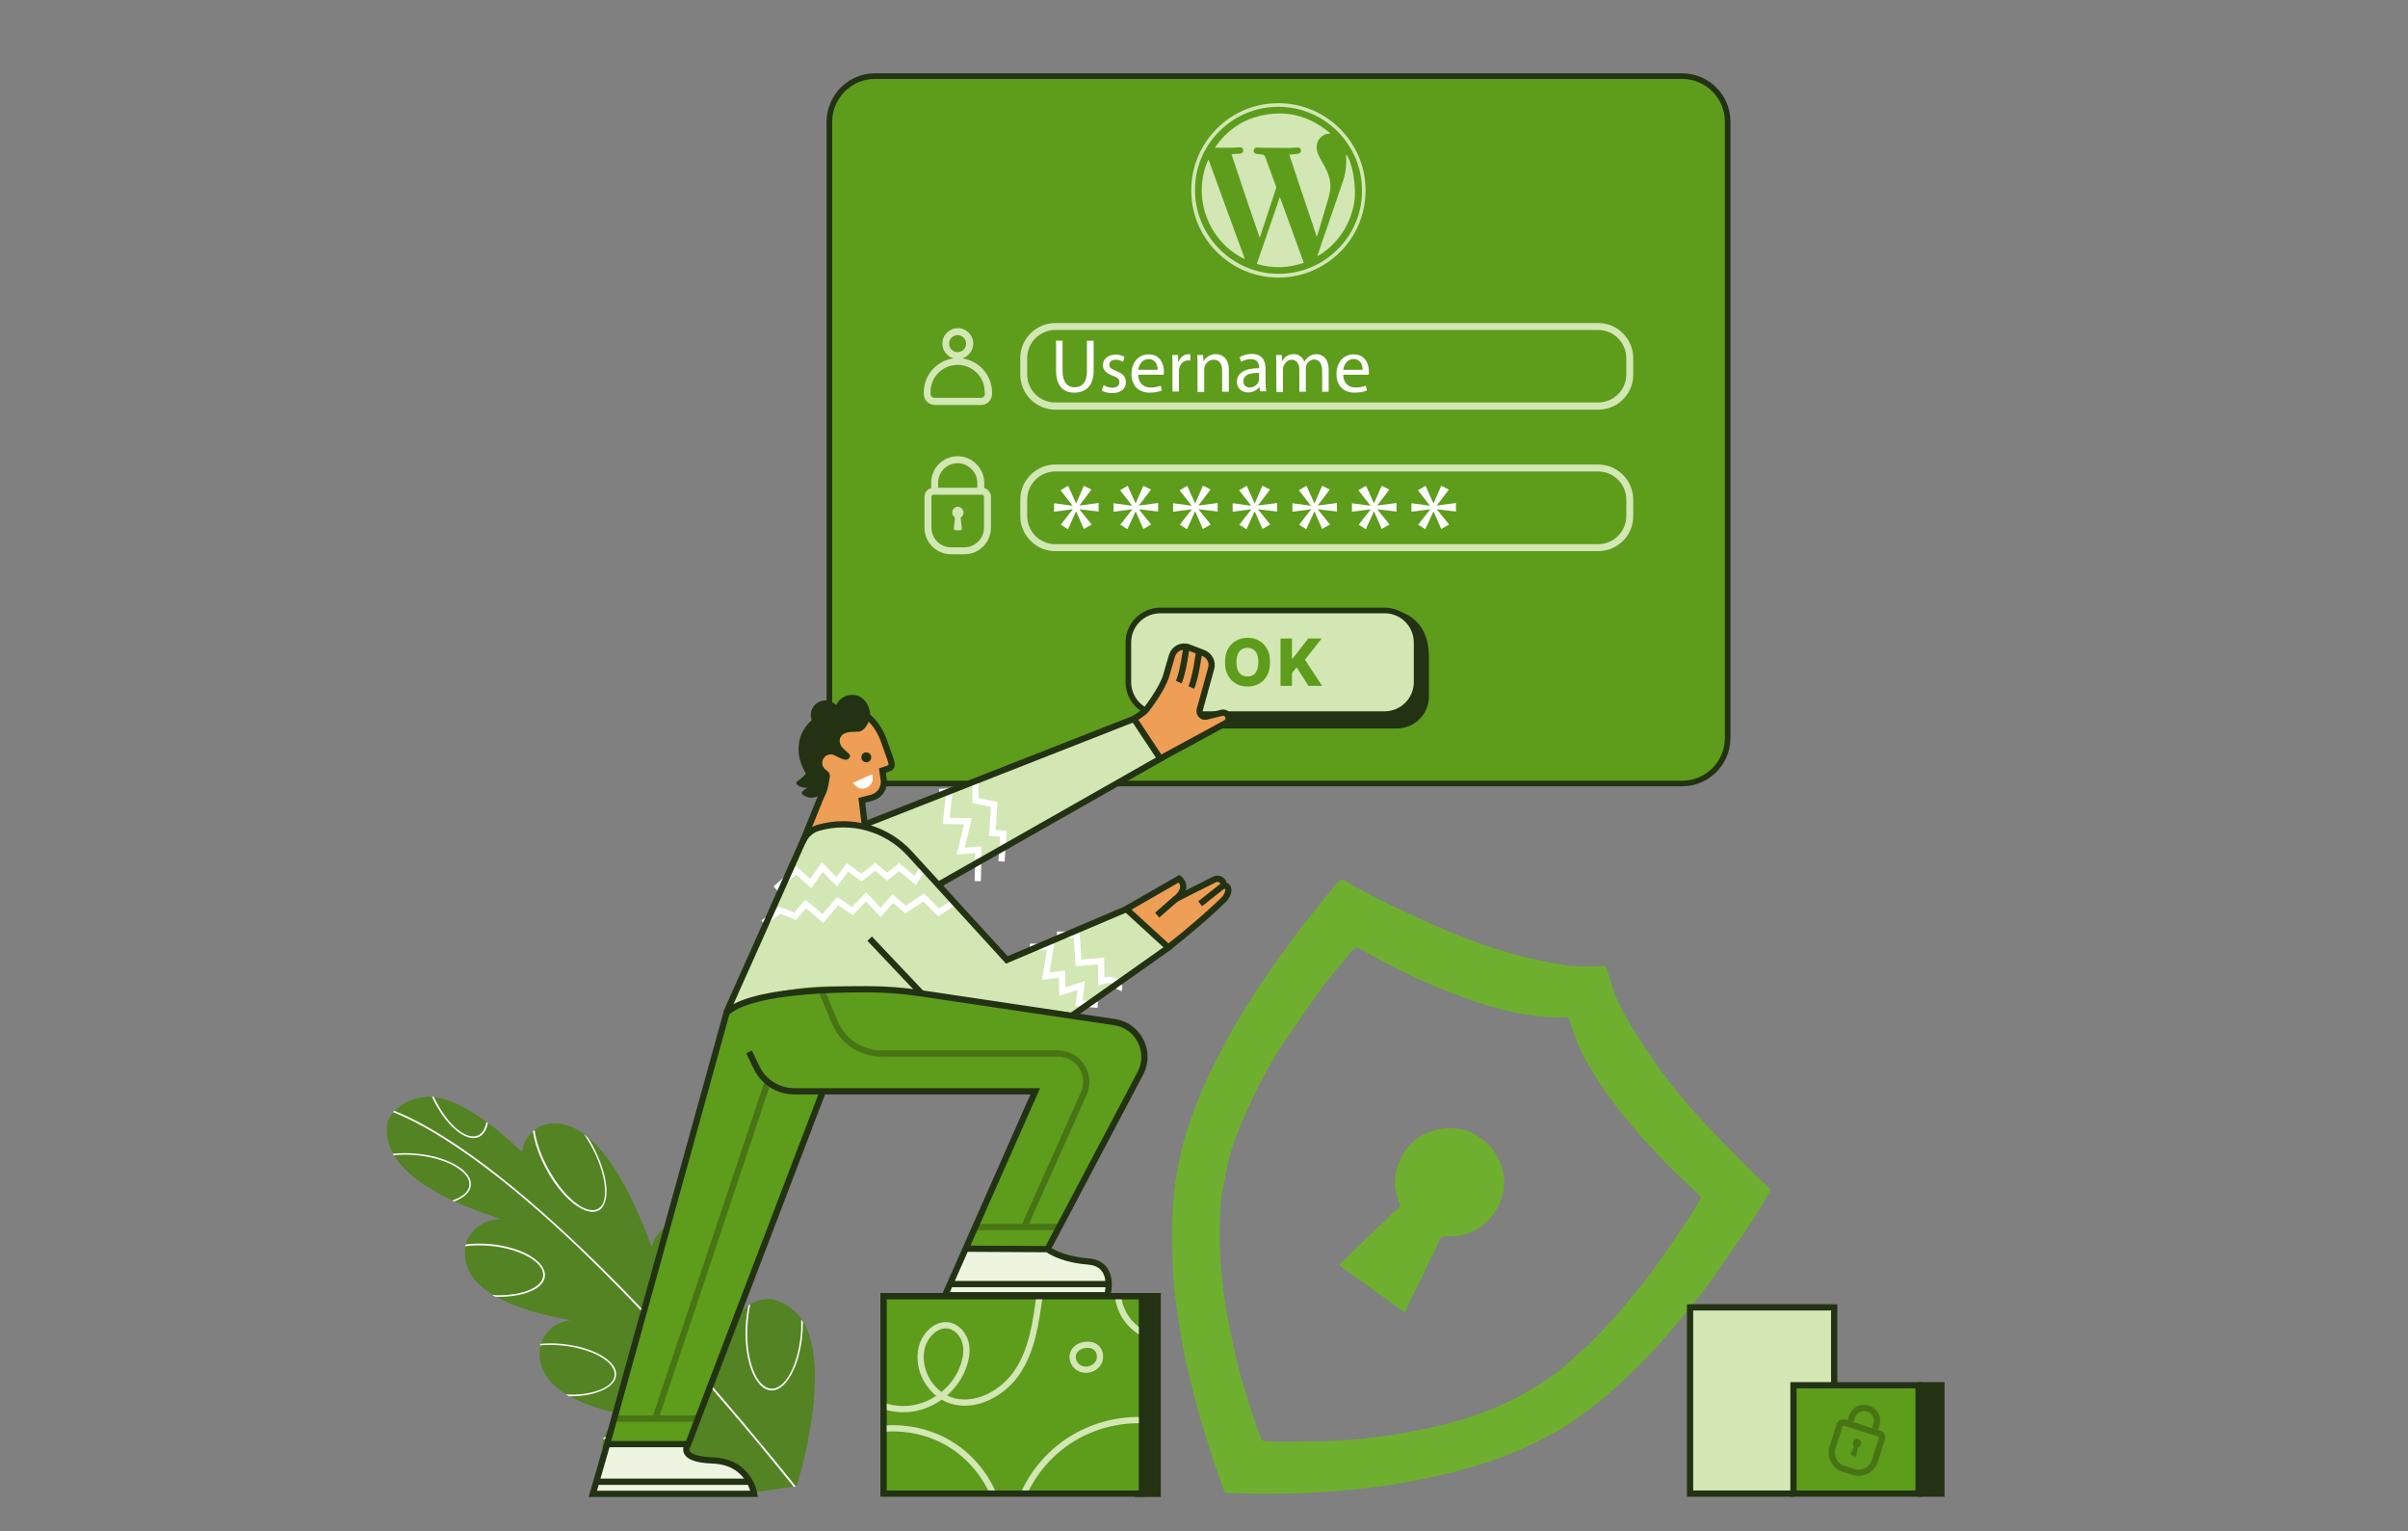 <?xml version="1.0" encoding="UTF-8"?>
<!-- Generator: Adobe Illustrator 27.7.0, SVG Export Plug-In . SVG Version: 6.00 Build 0)  -->
<svg xmlns="http://www.w3.org/2000/svg" xmlns:xlink="http://www.w3.org/1999/xlink" version="1.1" id="Layer_1" x="0px" y="0px" viewBox="0 0 1076 684" style="enable-background:new 0 0 1076 684;" xml:space="preserve">
<rect x="0" y="0" width="1076" height="684" fill="#808080" stroke="none"/>
<style type="text/css">
	.st0{fill:#5E9C1C;stroke:#233212;stroke-width:2.504;stroke-miterlimit:10;}
	.st1{fill:#D2E7B4;}
	.st2{fill:#FFFFFF;}
	.st3{fill:#6FAF2F;}
	.st4{fill:#538323;}
	.st5{fill:#FAFAFA;}
	.st6{fill:#233212;}
	.st7{fill:#5E9C1C;}
	.st8{fill:none;stroke:#233212;stroke-width:2.504;stroke-miterlimit:10;}
	.st9{fill:#EE9E55;}
	.st10{fill:none;stroke:#FFFFFF;stroke-width:2.788;stroke-miterlimit:10;}
	.st11{clip-path:url(#SVGID_00000129208067288797736430000004897657045113658242_);}
	.st12{fill:none;stroke:#D2E7B4;stroke-width:2.788;stroke-miterlimit:10;}
	.st13{fill:#EDF5E1;}
	.st14{fill:none;stroke:#477515;stroke-width:2.788;stroke-miterlimit:10;}
	.st15{fill:none;stroke:#233212;stroke-width:2.788;stroke-miterlimit:10;}
	.st16{fill:#477515;}
</style>
<g id="Layer_4">
	<path class="st0" d="M391,34h360.6c11.3,0,20.4,9.1,20.4,20.4v275.2c0,11.3-9.1,20.4-20.4,20.4H391c-11.3,0-20.4-9.1-20.4-20.4   V54.5C370.6,43.2,379.7,34,391,34z"></path>
	<path class="st1" d="M714.1,246.2H471.6c-8.7,0-15.7-7.1-15.7-15.7v-7.3c0-8.7,7.1-15.7,15.7-15.7h242.5c8.7,0,15.7,7.1,15.7,15.7   v7.3C729.9,239.1,722.8,246.2,714.1,246.2z M471.6,210.6c-6.9,0-12.6,5.6-12.6,12.6v7.3c0,6.9,5.6,12.6,12.6,12.6h242.5   c6.9,0,12.6-5.6,12.6-12.6v-7.3c0-6.9-5.6-12.6-12.6-12.6C714.1,210.6,471.6,210.6,471.6,210.6z"></path>
	<path class="st1" d="M714.1,183H471.6c-8.7,0-15.7-7.1-15.7-15.7V160c0-8.7,7.1-15.7,15.7-15.7h242.5c8.7,0,15.7,7.1,15.7,15.7v7.3   C729.9,176,722.8,183,714.1,183z M471.6,147.4c-6.9,0-12.6,5.6-12.6,12.6v7.3c0,6.9,5.6,12.5,12.6,12.5h242.5   c6.9,0,12.6-5.6,12.6-12.5V160c0-6.9-5.6-12.6-12.6-12.6H471.6z"></path>
	<g>
		<path class="st2" d="M487.7,218.7l-5.3,7v0.1l8.5-1.1v3.8l-8.5-1v0.1l5.4,6.7l-3.5,2l-3.4-7.8h-0.1l-3.6,7.9l-3.2-2l5.3-6.8v-0.1    l-8.3,1.1v-3.8l8.2,1.1v-0.1l-5.3-6.8l3.4-2l3.5,7.8h0.1l3.4-7.8L487.7,218.7L487.7,218.7z"></path>
		<path class="st2" d="M514.3,218.7l-5.3,7v0.1l8.5-1.1v3.8l-8.5-1v0.1l5.4,6.7l-3.5,2l-3.4-7.8h-0.1l-3.6,7.9l-3.2-2l5.3-6.8v-0.1    l-8.3,1.1v-3.8l8.2,1.1v-0.1l-5.3-6.8l3.4-2l3.5,7.8h0.1l3.4-7.8L514.3,218.7L514.3,218.7z"></path>
		<path class="st2" d="M540.9,218.7l-5.3,7v0.1l8.5-1.1v3.8l-8.5-1v0.1l5.4,6.7l-3.5,2l-3.4-7.8H534l-3.6,7.9l-3.2-2l5.3-6.8v-0.1    l-8.3,1.1v-3.8l8.2,1.1v-0.1l-5.3-6.8l3.4-2l3.5,7.8h0.1l3.4-7.8C537.6,216.8,540.9,218.7,540.9,218.7z"></path>
		<path class="st2" d="M567.5,218.7l-5.3,7v0.1l8.5-1.1v3.8l-8.5-1v0.1l5.4,6.7l-3.5,2l-3.4-7.8h-0.1l-3.6,7.9l-3.2-2l5.3-6.8v-0.1    l-8.3,1.1v-3.8l8.2,1.1v-0.1l-5.3-6.8l3.4-2l3.5,7.8h0.1l3.4-7.8L567.5,218.7L567.5,218.7z"></path>
		<path class="st2" d="M594.2,218.7l-5.3,7v0.1l8.5-1.1v3.8l-8.5-1v0.1l5.4,6.7l-3.5,2l-3.4-7.8h-0.1l-3.6,7.9l-3.2-2l5.3-6.8v-0.1    l-8.3,1.1v-3.8l8.2,1.1v-0.1l-5.3-6.8l3.4-2l3.5,7.8h0.1l3.4-7.8L594.2,218.7L594.2,218.7z"></path>
		<path class="st2" d="M620.8,218.7l-5.3,7v0.1l8.5-1.1v3.8l-8.5-1v0.1l5.4,6.7l-3.5,2l-3.4-7.8h-0.1l-3.6,7.9l-3.2-2l5.3-6.8v-0.1    l-8.3,1.1v-3.8l8.2,1.1v-0.1l-5.3-6.8l3.4-2l3.5,7.8h0.1l3.4-7.8L620.8,218.7L620.8,218.7z"></path>
		<path class="st2" d="M647.4,218.7l-5.3,7v0.1l8.5-1.1v3.8l-8.5-1v0.1l5.4,6.7l-3.5,2l-3.4-7.8h-0.1l-3.6,7.9l-3.2-2l5.3-6.8v-0.1    l-8.3,1.1v-3.8l8.2,1.1v-0.1l-5.3-6.8l3.4-2l3.5,7.8h0.1l3.4-7.8L647.4,218.7L647.4,218.7z"></path>
	</g>
	<g>
		<path class="st2" d="M474.8,152.2v13.5c0,5.1,2.3,7.3,5.3,7.3c3.4,0,5.6-2.2,5.6-7.3v-13.5h3v13.3c0,7-3.7,9.9-8.6,9.9    c-4.7,0-8.2-2.7-8.2-9.8v-13.5C471.8,152.2,474.8,152.2,474.8,152.2z"></path>
		<path class="st2" d="M493.1,172c0.9,0.6,2.4,1.2,3.9,1.2c2.2,0,3.2-1.1,3.2-2.4c0-1.4-0.8-2.2-3.1-3c-2.9-1.1-4.3-2.7-4.3-4.6    c0-2.6,2.1-4.8,5.7-4.8c1.7,0,3.1,0.5,4,1l-0.7,2.2c-0.6-0.4-1.8-0.9-3.4-0.9c-1.8,0-2.7,1-2.7,2.2c0,1.4,1,2,3.1,2.8    c2.8,1.1,4.3,2.5,4.3,5c0,2.9-2.2,4.9-6.1,4.9c-1.8,0-3.5-0.4-4.6-1.1C492.4,174.2,493.1,172,493.1,172z"></path>
		<path class="st2" d="M508.6,167.4c0.1,4,2.6,5.7,5.6,5.7c2.1,0,3.4-0.4,4.5-0.8l0.5,2.1c-1.1,0.5-2.8,1-5.5,1    c-5.1,0-8.1-3.3-8.1-8.3s2.9-8.8,7.7-8.8c5.4,0,6.8,4.7,6.8,7.7c0,0.6-0.1,1.1-0.1,1.4C520.1,167.4,508.6,167.4,508.6,167.4z     M517.3,165.2c0-1.9-0.8-4.8-4.1-4.8c-3,0-4.3,2.8-4.6,4.8C508.6,165.2,517.3,165.2,517.3,165.2z"></path>
		<path class="st2" d="M523.9,163.7c0-1.9,0-3.6-0.1-5.1h2.6l0.1,3.2h0.1c0.7-2.2,2.5-3.6,4.5-3.6c0.3,0,0.6,0,0.8,0.1v2.8    c-0.3-0.1-0.6-0.1-1-0.1c-2.1,0-3.6,1.6-4,3.8c-0.1,0.4-0.1,0.9-0.1,1.4v8.7h-2.9C523.9,175,523.9,163.7,523.9,163.7z"></path>
		<path class="st2" d="M535.1,163c0-1.7,0-3.1-0.1-4.4h2.6l0.2,2.7h0.1c0.8-1.6,2.7-3.1,5.4-3.1c2.3,0,5.8,1.4,5.8,7v9.8h-3v-9.5    c0-2.6-1-4.8-3.8-4.8c-2,0-3.5,1.4-4,3.1c-0.1,0.4-0.2,0.9-0.2,1.4v9.9h-3L535.1,163L535.1,163z"></path>
		<path class="st2" d="M563,175l-0.2-2.1h-0.1c-0.9,1.3-2.7,2.4-5,2.4c-3.3,0-5-2.3-5-4.7c0-4,3.5-6.1,9.9-6.1v-0.3    c0-1.4-0.4-3.8-3.7-3.8c-1.5,0-3.1,0.5-4.3,1.2l-0.7-2c1.4-0.9,3.3-1.5,5.4-1.5c5,0,6.2,3.4,6.2,6.7v6.1c0,1.4,0.1,2.8,0.3,3.9    H563L563,175z M562.6,166.6c-3.3-0.1-7,0.5-7,3.7c0,1.9,1.3,2.8,2.8,2.8c2.1,0,3.5-1.4,4-2.7c0.1-0.3,0.2-0.6,0.2-0.9V166.6z"></path>
		<path class="st2" d="M570.3,163c0-1.7,0-3.1-0.1-4.4h2.6l0.1,2.6h0.1c0.9-1.6,2.4-3,5.2-3c2.2,0,3.9,1.4,4.6,3.3h0.1    c0.5-0.9,1.2-1.6,1.8-2.1c1-0.7,2.1-1.2,3.6-1.2c2.2,0,5.4,1.4,5.4,7.1v9.7h-2.9v-9.3c0-3.2-1.2-5.1-3.6-5.1c-1.7,0-3,1.3-3.5,2.7    c-0.1,0.4-0.2,0.9-0.2,1.5V175h-2.9v-9.8c0-2.6-1.2-4.5-3.4-4.5c-1.9,0-3.2,1.5-3.7,3c-0.2,0.4-0.2,0.9-0.2,1.5v9.9h-2.9    C570.3,175,570.3,163,570.3,163z"></path>
		<path class="st2" d="M600.2,167.4c0.1,4,2.6,5.7,5.6,5.7c2.1,0,3.4-0.4,4.5-0.8l0.5,2.1c-1.1,0.5-2.8,1-5.5,1    c-5.1,0-8.1-3.3-8.1-8.3s2.9-8.8,7.7-8.8c5.4,0,6.8,4.7,6.8,7.7c0,0.6-0.1,1.1-0.1,1.4L600.2,167.4L600.2,167.4z M608.9,165.2    c0-1.9-0.8-4.8-4.1-4.8c-3,0-4.3,2.8-4.6,4.8H608.9z"></path>
	</g>
	<g id="_29NnQ7.tif">
		<g>
			<path class="st3" d="M734.8,467.6c1.8,2.7,3.6,5.4,5.5,8.1c7.2,10.1,15.2,19.6,23.8,28.6c6,6.3,12.2,12.4,18.3,18.6     c2.7,2.7,5.5,5.3,8.3,7.9c0.6,0.6,0.5,0.9,0.1,1.6c-1.8,2.9-3.5,5.9-5.3,8.9c-0.7,1.2-1.5,2.4-2.2,3.5c-1.5,2.2-2.9,4.4-4.4,6.6     c-5,7.2-10,14.5-15.1,21.7c-2.7,3.8-5.6,7.4-8.6,11c-2.7,3.4-5.6,6.8-8.4,10.1c-2.1,2.5-4.3,5-6.5,7.4c-1.6,1.8-3.2,3.5-4.8,5.2     c-3.9,3.8-7.8,7.7-11.8,11.4c-9.2,8.5-19,16.1-29.9,22.2c-9.3,5.2-19.1,9.4-29.3,12.8c-14.4,4.7-29,7.9-43.9,10.2     c-8,1.2-16,2-24.1,2.7c-9.2,0.8-18.4,1.1-27.6,1.2c-6.9,0.1-13.8-0.2-20.7-0.4c-0.8,0-1-0.5-1.2-1c-1.5-4.2-3.1-8.4-4.5-12.6     c-2.3-7.1-4.6-14.3-6.7-21.5c-1.5-5.2-2.6-10.4-4-15.6c-3.3-12.7-5.2-25.7-6.9-38.7c-0.7-5.2-0.8-10.6-1-15.8     c-0.2-5.3-0.2-10.7-0.2-16c0.3-4.2,0.5-8.5,0.9-12.7c0.7-6.9,2-13.6,3.6-20.3c1.8-7.4,4.4-14.5,7.2-21.5c0.2-0.5,0.4-1,0.6-1.5     c3.6-9,8.2-17.5,12.7-26.1c1.9-3.6,4-7.1,6.1-10.6c1.5-2.6,3.3-5,4.8-7.5c6.2-10.1,13.3-19.6,20.3-29.2c2.6-3.5,5.5-6.9,8.2-10.3     c2-2.5,3.9-4.9,5.9-7.3c1.5-1.9,3.1-3.8,4.7-5.6c0.2-0.2,1-0.3,1.4-0.1c9.4,5.4,19.1,10.4,28.9,14.9c7.8,3.6,15.7,7.2,23.7,10.4     c11.1,4.3,22.5,8,34.2,10.5c4.9,1,9.8,2.1,14.7,2.6c4.9,0.5,9.8,0.2,14.7,0.2c1.1,0,1.5,0.3,1.8,1.3c1,3.4,2,6.7,3.1,10     c1.9,5.6,5,10.7,7.9,15.8C730.9,461.6,732.9,464.6,734.8,467.6L734.8,467.6z M560.3,489.3c-0.9,1.9-1.8,3.9-2.7,5.8     c-3.5,7.7-6.7,15.5-8.7,23.7c-1.1,4.7-1.9,9.4-2.9,14.1c-0.1,0.4-0.2,0.8-0.2,1.3c-1.2,12.5-1,24.9,0.3,37.4     c1,10.2,2.9,20.3,5.2,30.2c1,4.3,1.9,8.7,3.1,12.9c2,6.9,4.2,13.7,6.4,20.5c0.8,2.6,1.8,5.1,2.8,7.5c0.2,0.4,0.7,1,1.2,1     c1.9,0.2,3.9,0.3,5.8,0.3c5.9,0,11.8,0,17.7-0.1c8.5-0.1,16.9-0.7,25.4-1.8c15-1.9,29.7-4.6,44.1-9.4c8.3-2.8,16.2-6.1,23.8-10.5     c7-4,13.7-8.4,19.7-13.9c3-2.8,6.1-5.5,9.2-8.2c1.4-1.4,2.8-2.8,4.1-4.3c2.1-2.2,4.2-4.4,6.3-6.7c2.1-2.3,4.1-4.8,6.1-7.2     c3.2-3.9,6.5-7.7,9.5-11.7c4.4-5.9,8.6-11.9,12.7-18c2.9-4.1,5.5-8.4,8.3-12.6c0.9-1.4,1.7-2.8,2.5-4.3c0.1-0.2,0-0.8-0.2-1     c-0.9-0.9-1.9-1.8-2.8-2.6c-4-3.9-8.2-7.6-12.1-11.6c-4.1-4.2-8-8.5-11.9-12.8c-6.7-7.7-13.1-15.6-18.6-24.2     c-1.5-2.4-3.1-4.9-4.6-7.3c-1.5-3-3.2-5.9-4.5-9c-1.5-3.6-2.8-7.2-3.9-11c-0.4-1.2-0.7-1.5-1.9-1.4c-1.7,0.2-3.4,0.2-5.1,0.1     c-10.6-0.4-20.8-2.7-30.9-5.7c-6.2-1.9-12.2-4.2-18.2-6.6c-6-2.4-11.9-4.9-17.6-7.7c-7-3.5-13.9-7.3-20.8-11     c-0.8-0.4-1.3-0.5-2,0.3c-3.1,3.8-6.3,7.5-9.4,11.2c-2.2,2.7-4.3,5.5-6.3,8.3c-5.4,7.7-10.8,15.3-16,23.1c-2.7,4-5,8.1-7.4,12.3     C563.8,482.2,562.1,485.8,560.3,489.3L560.3,489.3z"></path>
			<path class="st3" d="M637.9,565c-1.1,2.3-2.2,4.7-3.3,7c-1.4,2.9-2.8,5.7-4.2,8.6c-0.9,1.8-1.7,3.7-2.5,5.6     c-0.1,0-0.1,0.1-0.2,0.1c-5.4-3.9-10.7-7.7-16.1-11.6c-4-2.9-8.1-5.8-12.1-8.7c-1.2-0.8-1.2-1-0.1-2c4.5-4.3,9-8.7,13.6-13.1     c2.1-2,4.3-4.1,6.4-6.1c1.8-1.7,3.6-3.5,5.5-5.1c0.7-0.6,0.9-1.1,0.5-2c-1.2-3.3-2.3-6.7-2.1-10.3c0.2-4,1.4-7.6,3.2-11.1     c5.8-10.9,19.1-14.7,29.8-10.9c2.4,0.9,4.5,2.4,6.5,3.9c2.4,1.8,4.2,3.9,5.7,6.4c4.2,7.1,4.9,14.5,1.5,22     c-3.2,7.1-8.6,12-16.3,13.9c-2.5,0.6-4.9,0.8-7.4,0.6c-1.6-0.1-2.5,0.3-3.2,2c-1.4,3.5-3.3,6.9-4.9,10.3     C637.9,564.7,637.9,564.8,637.9,565L637.9,565z"></path>
			<path class="st3" d="M627.6,586.3c0.1,0,0.1-0.1,0.2-0.1C627.8,586.2,627.7,586.2,627.6,586.3z"></path>
		</g>
	</g>
	<path class="st1" d="M430,160.1c2.8-0.9,4.9-3.5,4.9-6.6c0-3.8-3.1-6.9-6.9-6.9s-6.9,3.1-6.9,6.9c0,3.1,2.1,5.7,4.9,6.6   c-7.4,1-13.2,7.4-13.2,15.1v0.8c0,2.7,2.2,4.9,4.9,4.9h20.7c2.7,0,4.9-2.2,4.9-4.9v-0.8C443.2,167.5,437.4,161.1,430,160.1z    M424.1,153.5c0-2.1,1.7-3.8,3.8-3.8s3.8,1.7,3.8,3.8s-1.7,3.8-3.8,3.8S424.1,155.6,424.1,153.5z M440.1,175.9c0,1-0.8,1.8-1.8,1.8   h-20.7c-1,0-1.8-0.8-1.8-1.8v-0.8c0-6.7,5.4-12.1,12.1-12.1c6.7,0,12.1,5.4,12.1,12.1C440.1,175.2,440.1,175.9,440.1,175.9z"></path>
	<g>
		<path class="st1" d="M430.9,247.6H425c-6.6,0-11.9-5.3-11.9-11.9v-13.8c0-2.2,1.8-4,4-4h21.7c2.2,0,4,1.8,4,4v13.8    C442.8,242.3,437.5,247.6,430.9,247.6z M417.1,221c-0.5,0-0.9,0.4-0.9,0.9v13.8c0,4.8,3.9,8.8,8.8,8.8h5.9c4.8,0,8.8-3.9,8.8-8.8    v-13.8c0-0.5-0.4-0.9-0.9-0.9H417.1z"></path>
		<path class="st1" d="M439.8,219.5h-3.1v-3.8c0-2.3-0.9-4.5-2.6-6.2c-1.6-1.6-3.8-2.6-6.2-2.6c-4.8,0-8.7,3.9-8.7,8.7v3.8h-3.1    v-3.8c0-6.5,5.3-11.8,11.8-11.8c3.2,0,6.1,1.2,8.4,3.5c2.2,2.2,3.5,5.2,3.5,8.4V219.5z"></path>
		<path class="st1" d="M430.5,228.5c0.2,0.9-0.2,1.8-0.8,2.3c-0.3,0.3-0.5,0.6-0.4,1l0.5,4.3c0,0.4-0.3,0.8-0.7,0.8h-2.2    c-0.4,0-0.7-0.4-0.7-0.8l0.5-4.3c0-0.4-0.1-0.8-0.4-1c-0.5-0.5-0.8-1.1-0.8-1.9c0-1.5,1.4-2.8,3-2.5    C429.4,226.6,430.3,227.5,430.5,228.5z"></path>
	</g>
	<g>
		<path class="st4" d="M345.1,580.4c0,0-5-0.8-9.8,2.2c-0.3,0.2-0.6,0.4-0.9,0.6c-2.3,1.6-4.5,4.1-6,7.9c-0.4,0.9-0.6,2-0.8,3.3    c0.6-11.7,0-24.7-3.7-34.4c-0.3-0.7-0.6-1.4-0.9-2c-3.4-7.6-9.1-12.7-18.2-12.8c0,0-1.2,0.1-2.9,0.6c-0.2,0.1-0.5,0.2-0.8,0.3    c-3.3,1.2-8,4.1-9.9,10.9c-6-16.3-15.7-38.2-28.1-48.8c-0.7-0.6-1.3-1.1-2-1.5c-6-4.5-12.7-6.3-19.7-3.6c0,0-1.1,0.5-2.4,1.6    c-0.3,0.2-0.5,0.4-0.8,0.6c-2,1.8-4.3,4.8-5,9.2c-4.5-4.2-9.6-8.8-15-12.8c-0.3-0.2-0.5-0.3-0.7-0.5c-7.8-5.7-16-10.3-23.4-11.1    c-0.3-0.1-0.6-0.1-0.9-0.1c-1.1-0.1-2.2-0.1-3.2,0c-6.9,0.7-11.2,3.6-13.6,6.2c-0.2,0.2-0.4,0.4-0.6,0.6c-1.8,2.2-2.5,4-2.5,4    c-1.1,5.3-0.1,10.2,2.4,14.6c0.1,0.3,0.3,0.5,0.4,0.7c4.9,8.2,15,14.9,26.2,20.2c0.3,0.1,0.6,0.3,1,0.4c6.8,3.1,14,5.8,20.6,7.9    c-12.6,0.1-15.7,10.8-15.7,10.8c0,0.1-0.1,0.3-0.1,0.4c0,0.3-0.1,0.5-0.1,0.8c-1.5,9.6,3.8,16.6,12.1,21.7c0.5,0.3,1,0.6,1.5,0.8    c9.4,5.4,22,8.6,33.4,10.6c-9.6,1.2-12.8,9-13.3,10.4c-0.1,0.1-0.1,0.2-0.1,0.2c0,0.2-0.1,0.4-0.1,0.5c-1.9,9.8,3.3,16.9,11.5,22    c0.4,0.3,0.9,0.5,1.4,0.8c7,4,16.1,6.7,25.1,8.5c-5.9,2.3-8.4,6.7-9.5,9.8c-0.1,0.3-0.2,0.6-0.3,0.8c-0.4,1.4-0.5,2.4-0.5,2.4    c0.1,10.8,8.1,16.8,19.2,19.9c0.5,0.1,0.9,0.3,1.4,0.4c23.1,5.7,58.3-0.2,65-1.5c0.4-0.1,0.7-0.1,0.9-0.2c0.2,0,0.3,0,0.3,0    s16.1-50.4,3-73.2c-0.2-0.5-0.5-0.9-0.8-1.3l0,0C355.1,585,350.9,581.8,345.1,580.4L345.1,580.4z"></path>
		<path class="st5" d="M277.3,641.1c-2.6,0.1-5.1,0.5-7.5,1c-0.1,0.3-0.2,0.6-0.3,0.8c2.5-0.5,5.1-0.9,7.8-1    c11.2-0.6,20.9,2.8,24,7.9c0.6,1,1,2.1,1,3.2c0.3,5.1-5.5,9.8-14.1,12.2c0.5,0.1,0.9,0.3,1.4,0.4c2.5-0.8,4.8-1.8,6.7-2.9    c4.4-2.6,7-6,6.8-9.6C302.8,645.8,291.2,640.4,277.3,641.1L277.3,641.1z"></path>
		<path class="st5" d="M251.6,600.4c-3.6-0.4-7-0.4-10.1-0.1c-0.1,0.1-0.1,0.2-0.1,0.2c0,0.2-0.1,0.4-0.1,0.5    c3.1-0.3,6.6-0.3,10.2,0.1c13.4,1.4,23.8,7.4,23.1,13.4c-0.3,2.8-3.1,5.3-7.8,6.8c-3.9,1.3-8.8,1.9-14,1.6    c0.4,0.3,0.9,0.5,1.4,0.8c4.8,0.1,9.2-0.5,12.8-1.8c1.5-0.5,2.9-1.1,4-1.8c2.6-1.6,4.1-3.5,4.3-5.7    C276.1,608.2,265.4,601.8,251.6,600.4z"></path>
		<path class="st5" d="M219.7,555.8c-4.1-0.4-8.1-0.4-11.7,0.1c0,0.3-0.1,0.5-0.1,0.8c3.6-0.5,7.6-0.5,11.7-0.1    c10.7,1.1,19.4,5.2,22.2,9.8c0.7,1.2,1,2.4,0.9,3.6c-0.6,5.6-10.6,9.2-22.8,8.5c0.5,0.3,1,0.6,1.5,0.8c7.3,0.2,13.8-1.1,17.8-3.5    c2.5-1.5,4.1-3.4,4.3-5.7C244.1,563.6,233.5,557.2,219.7,555.8L219.7,555.8z"></path>
		<path class="st5" d="M186.7,515.4c-3.9-0.4-7.7-0.4-11.2,0c0.1,0.3,0.3,0.5,0.4,0.7c3.3-0.4,7-0.4,10.7,0    c10.7,1.1,19.4,5.2,22.2,9.8c0.7,1.2,1,2.4,0.9,3.6c-0.3,2.9-3.2,5.3-7.7,6.8c0.3,0.1,0.6,0.3,1,0.4c1.2-0.4,2.2-0.9,3.1-1.5    c2.5-1.5,4.1-3.4,4.3-5.6C211.2,523.2,200.6,516.8,186.7,515.4z"></path>
		<path class="st5" d="M217.3,501.2c-0.5,3.1-1.8,5.1-3.7,6c-5.4,2.4-14.1-5.2-19.7-17.2c-0.3-0.1-0.6-0.1-0.9-0.1    c5.7,12.5,15.1,20.6,20.9,18c0.2-0.1,0.4-0.2,0.6-0.3c1.8-1.1,3-3.1,3.5-5.9C217.8,501.5,217.6,501.4,217.3,501.2z"></path>
		<path class="st5" d="M261,506.7c1,1.5,2,3.2,3,4.9c7,12.8,8.5,25.5,3.2,28.4c-5.3,2.9-15.2-5.1-22.2-17.9    c-3.3-6-5.4-12.1-6.1-17.3c-0.3,0.2-0.5,0.4-0.8,0.6c0.8,5.2,2.9,11.3,6.1,17.1c0.4,0.7,0.8,1.5,1.2,2.2    c7.1,11.9,16.8,18.9,22.1,16l0.2-0.1c5.4-3.3,4.1-16.3-3.1-29.3c-0.6-1-1.1-2-1.7-2.9C262.3,507.7,261.6,507.2,261,506.7z"></path>
		<path class="st5" d="M313.4,584.2c-2.8,0.2-5.7-2.4-8-7.2c-2.4-4.9-3.9-11.5-4.3-18.6c-0.2-4.4,0-8.7,0.7-12.5    c-0.2,0.1-0.5,0.2-0.8,0.3c-0.6,3.8-0.8,8-0.6,12.3c0.4,7.2,1.9,13.9,4.3,18.9c0.4,0.8,0.8,1.5,1.2,2.2c2.2,3.7,4.9,5.6,7.6,5.5    c0.9,0,1.7-0.3,2.6-0.8c4.7-2.8,7.9-12.5,7.8-24.1c-0.3-0.7-0.6-1.4-0.9-2C323.5,572.2,319.3,583.9,313.4,584.2L313.4,584.2z"></path>
		<path class="st5" d="M358,593.7c-0.8,15-6.8,27-13.4,26.6s-11.4-12.8-10.6-27.8c0.2-3.5,0.6-6.8,1.3-9.9c-0.3,0.2-0.6,0.4-0.9,0.6    c-0.6,2.9-1,6-1.2,9.2c-0.5,9.6,1.3,18.3,4.4,23.5c1.9,3.1,4.3,5.1,6.9,5.2c1.3,0.1,2.6-0.3,3.8-1c5.4-3.3,9.8-13.8,10.4-26.4    c0-1,0.1-2,0.1-3c-0.2-0.5-0.5-0.9-0.8-1.3C358,590.8,358,592.2,358,593.7L358,593.7z"></path>
		<path class="st5" d="M355.6,664c-0.2,0-0.5,0.1-0.9,0.2c-39.2-48.8-94.3-111.6-143.9-147.1c-16.2-11.6-27.8-17.4-35.2-20.3    c0.2-0.2,0.4-0.4,0.6-0.6c7.4,2.9,18.9,8.7,35,20.2C239.1,536.4,286.7,578.1,355.6,664z"></path>
	</g>
</g>
<g id="Layer_3">
	<path class="st6" d="M624.2,325.4H524c-7.9,0-14.3-6.4-14.3-14.3v-17.7c0-7.9,6.4-14.3,14.3-14.3h100.2c4.9,0-2-7,2.3-5.5   c6.4,2.2,12,8.5,12,19.7v17.7C638.5,319.1,632.1,325.4,624.2,325.4z"></path>
	<path class="st1" d="M518.5,272.7h100.2c7.9,0,14.3,6.4,14.3,14.3v17.7c0,7.9-6.4,14.3-14.3,14.3H518.5c-7.9,0-14.3-6.4-14.3-14.3   V287C504.2,279.1,510.6,272.7,518.5,272.7z"></path>
	<g>
		<path class="st1" d="M571.3,124C571.3,124,571.3,124,571.3,124c-21.5,0-39-17.5-39-38.9c0-10.4,4-20.2,11.4-27.6    c7.4-7.4,17.1-11.4,27.5-11.4c0,0,0,0,0.1,0c21.4,0,38.9,17.5,38.9,38.9c0,10.4-4,20.2-11.4,27.6C591.4,119.9,581.7,124,571.3,124    L571.3,124z M571.2,47.7c-9.9,0-19.3,3.9-26.3,10.9c-7.1,7.1-11,16.4-10.9,26.4c0,20.5,16.8,37.3,37.3,37.3h0.1    c9.9,0,19.3-3.9,26.3-10.9c7.1-7.1,11-16.4,10.9-26.4C608.6,64.5,591.8,47.7,571.2,47.7L571.2,47.7L571.2,47.7z"></path>
		<g>
			<path class="st1" d="M550.3,68.9c1.1-0.1,2-0.2,3-0.2c0.3,0,0.7-0.1,1-0.1c0.9-0.2,1.3-0.8,1.2-1.6c-0.1-0.8-0.6-1.2-1.5-1.2     c-1.5,0.1-2.9,0.2-4.4,0.2c-2.2,0-4.5,0-6.8,0c5-7.2,11.6-12.2,20.1-14.2c11.7-2.9,22.2-0.1,31.5,7.7c-0.1,0.1-0.2,0.2-0.3,0.2     c-4.1,0.1-6.8,4.2-5.4,8.4c0.6,1.7,1.5,3.2,2.4,4.8c1.2,2.1,2.3,4.2,2.9,6.6c0.8,2.9,0.5,5.9-0.3,8.7c-1.7,5.7-3.4,11.4-5.1,17.2     c0,0.1-0.1,0.2-0.2,0.4c-4.1-12.2-8.2-24.4-12.3-36.7c1-0.1,1.9-0.2,2.9-0.3c0.4,0,0.9-0.1,1.3-0.2c0.8-0.2,1.1-0.8,1-1.5     c-0.1-0.8-0.6-1.2-1.3-1.2c-1.4,0-2.9,0.2-4.3,0.2c-4.1,0-8.2-0.1-12.3-0.1c-0.6,0-1.2-0.1-1.8-0.1c-0.8,0-1.3,0.5-1.4,1.3     c-0.1,0.7,0.3,1.3,1.1,1.5c1,0.2,2.1,0.2,3.1,0.4c0.3,0.1,0.7,0.3,0.8,0.6c1.7,4.5,3.3,9.1,5,13.6c0.1,0.3,0.1,0.6,0,0.9     c-2.4,7.2-4.8,14.3-7.1,21.5c0,0.1-0.1,0.2-0.2,0.5C558.5,93.6,554.4,81.3,550.3,68.9L550.3,68.9z"></path>
			<path class="st1" d="M582.6,117.4c-7,2.4-13.9,2.6-21,0.5c3.4-9.9,6.8-19.8,10.3-29.9C575.5,97.9,579,107.6,582.6,117.4     L582.6,117.4z"></path>
			<path class="st1" d="M540,71.2c5.4,14.9,10.8,29.7,16.3,44.6C539.4,107.8,532.5,87.2,540,71.2z"></path>
			<path class="st1" d="M588.6,114.5c0.7-1.9,1.3-3.8,1.9-5.7c3.2-9.2,6.4-18.4,9.5-27.6c1.4-4,1.8-8.1,1.4-12.3     c2.8,2.8,4.8,14.6,3.8,21.1C603.4,102,595.7,110.6,588.6,114.5L588.6,114.5z"></path>
		</g>
	</g>
	<g>
		<path class="st7" d="M567.5,295.8c0,2.3-0.4,4.3-1.3,5.9c-0.9,1.6-2.1,2.9-3.6,3.7c-1.5,0.8-3.2,1.3-5.1,1.3    c-1.9,0-3.6-0.4-5.2-1.3c-1.5-0.8-2.7-2.1-3.6-3.7c-0.9-1.6-1.3-3.6-1.3-5.9c0-2.3,0.4-4.3,1.3-5.9c0.9-1.6,2.1-2.8,3.6-3.7    c1.5-0.8,3.2-1.3,5.2-1.3c1.9,0,3.6,0.4,5.1,1.3c1.5,0.8,2.7,2.1,3.6,3.7C567.1,291.4,567.5,293.4,567.5,295.8z M562.3,295.8    c0-2.1-0.4-3.7-1.3-4.8c-0.9-1.1-2.1-1.6-3.6-1.6c-1.5,0-2.7,0.5-3.6,1.6c-0.9,1.1-1.3,2.7-1.3,4.8c0,2.1,0.4,3.7,1.3,4.8    c0.9,1.1,2.1,1.6,3.6,1.6c1.5,0,2.7-0.5,3.6-1.6C561.8,299.4,562.3,297.8,562.3,295.8z"></path>
		<path class="st7" d="M572.2,306.4v-21.2h5.1v9h0.3l7-9h6l-7.5,9.5l7.7,11.7h-6.1l-5.3-8.3l-2.1,2.6v5.7H572.2z"></path>
	</g>
	<path class="st8" d="M518.5,272.7h100.2c7.9,0,14.3,6.4,14.3,14.3v17.7c0,7.9-6.4,14.3-14.3,14.3H518.5c-7.9,0-14.3-6.4-14.3-14.3   V287C504.2,279.1,510.6,272.7,518.5,272.7z"></path>
	<rect x="857.4" y="617.4" class="st6" width="11.5" height="51.2"></rect>
	<rect x="507.2" y="577.6" class="st6" width="11.5" height="91.1"></rect>
</g>
<g id="Layer_7">
	<polygon class="st9" points="360.7,371 369,351.1 361.6,336.1 386.4,319.1 391.8,324.6 398.4,342.4 395,343.9 394.9,350    392.5,354.7 385.6,357 387.1,369.6 376,368.3 366.2,369.8  "></polygon>
	<polygon class="st9" points="507.3,320.7 514,314.6 520.9,302.4 524.6,291.2 528.9,287.8 539.8,292.9 541.5,297.5 535.8,318.9    538.4,320.7 546.9,318.4 549.1,321.1 544.8,324.6 518.5,338.9  "></polygon>
	<polygon class="st9" points="503.5,405.9 521.9,422.5 528.4,418.2 546.9,401.9 549.5,398.5 545.1,392.5 539.2,394 527.3,400.4    528.4,394.6 526.5,392.7  "></polygon>
	<polygon class="st1" points="325.2,451 359.6,373.7 363,370.5 378.3,368.6 388.7,367.3 507.3,320.7 518.5,338.9 419.4,395.5    449.8,428.8 503.5,405.9 521.9,422.5 478.9,453.7 410.9,443.6 381.2,440.7 351.5,443.8  "></polygon>
	<path class="st7" d="M271.3,645.1l53.9-194c0,0,24-14.3,63.4-9.6c39.4,4.7,82,10.7,82,10.7l30.6,5.2l7.4,5.6l2.9,10.1l-5.1,12.4   l-38.3,73.2l-36.7-0.7l31.2-70.6l-94.8-0.2l-60.3,157.9H271.3L271.3,645.1z"></path>
	<polyline class="st0" points="510.3,667.2 510.3,579 394.8,579 394.8,579 394.8,667.2  "></polyline>
	<rect x="755.2" y="584" class="st1" width="64.4" height="83.2"></rect>
	<rect x="801.4" y="618.8" class="st7" width="55.9" height="48.4"></rect>
	<path class="st10" d="M436.9,393.6l0.3-14c-2.6,0.2-5.3,0.4-7.9,0.6c1.1-4.5,2.2-8.9,3.2-13.4c-3.2,0-6.5,0-9.7-0.1   c0.5-4.4,1-8.8,1.5-13.2c-1.5,0.1-3.1,0.2-4.6,0.3"></path>
	<path class="st10" d="M472.3,417.5l8.8,0c0.3,4.2,0.5,8.4,0.8,12.6c3.4-0.3,6.7-0.5,10.1-0.8c0,3,0.1,6,0.1,9.1   c1.8-0.5,3.6-1,5.4-0.4c1.7,0.5,3.2,2.5,2.4,4.2"></path>
	<path class="st10" d="M460.2,422.9l9.2,0.2c-0.7,4.3-1.4,8.7-2.1,13c2.4-0.3,4.9-0.7,7.3-1c0,2.6,0,5.3,0,7.9   c2.9-0.9,5.7-1.9,8.6-2.8c-0.4,2.7-0.7,5.3-1.1,8l8.4,0.6"></path>
	<path class="st10" d="M447.5,384.8l0.9-12.4c-1.7-0.1-3.3-0.2-5-0.3c0.3-4.2,0.6-8.4,0.9-12.7c-2.8-0.6-5.6-1.2-8.4-1.8   c0-2.8,0-5.6,0-8.4"></path>
	<path class="st10" d="M346.6,397l9.2-8.2c2.2,2,4.3,4,6.5,5.9c1.7-2.5,3.4-5,5.1-7.4l6.5,6.6l4.8-6.4l6.3,4.5l6.1-4.8l5.3,4.4   l5.4-4.3c0,0,4.7,4,7.1,6c1.2-1.8,2.4-3.7,3.6-5.5"></path>
	<path class="st10" d="M341.1,412.3l7.4-5.7l6.8,2.7l4.7-5.5c0,0,5.2,4.3,7.7,6.5l6.6-7.8l6.6,4.5l6.1-6.4l6.5,7l5.4-6.2l5.8,4.9   l8.1-5.4l6.6,6.7l7.9-5.2"></path>
	<g>
		<defs>
			<polyline id="SVGID_1_" points="510.3,667.2 510.3,579 394.8,579 394.8,579 394.8,667.2    "></polyline>
		</defs>
		<clipPath id="SVGID_00000131343714071808029330000004438227837163815567_">
			<use xlink:href="#SVGID_1_" style="overflow:visible;"></use>
		</clipPath>
		<g style="clip-path:url(#SVGID_00000131343714071808029330000004438227837163815567_);">
			<path class="st12" d="M455.2,673.2c4-12.7,12.8-23.8,24.2-30.7c11.4-6.9,25.3-9.6,38.4-7.4"></path>
			<path class="st12" d="M479.4,605.1c-0.4,1.8,0.3,3.8,1.6,5.1c1.4,1.3,3.3,1.9,5.2,1.6c2.1-0.3,4.1-1.7,4.9-3.6c0.8-2,0.5-4.4-1-6     C487.1,599.3,480.3,600.8,479.4,605.1L479.4,605.1z"></path>
			<path class="st12" d="M378.6,615.3c5.6,9.5,17,15.2,28,14s20.9-9.3,24.2-19.9c1-3.3,1.5-6.8,0.5-10.1s-3.5-6.2-6.8-7.1     c-5.9-1.4-11.4,4.2-12.7,10.1c-2.1,9.3,3.6,19.8,12.6,23.1c11.1,4,23.8-2.9,30.3-12.7s8.2-22,9.8-33.8"></path>
			<path class="st12" d="M388,639.3c12.3-2.9,25.8-0.8,36.6,5.8c10.8,6.6,18.8,17.6,21.8,29.9"></path>
			<path class="st12" d="M516.4,597.7c-4.8-1.1-9.2-3.8-12.3-7.7c-3.1-3.9-4.7-8.8-4.7-13.7"></path>
		</g>
	</g>
	<polygon class="st13" points="271.3,645.1 264.9,667.2 337,667.2 334.3,660.7 326.8,653.4 307.8,650.3 307.5,645.1  "></polygon>
	<polygon class="st13" points="431.4,558 422.6,578.7 495.4,578.7 495.4,570.4 492,565.4 483.2,563.6 472.3,560.3 468.1,558.6  "></polygon>
</g>
<g id="Layer_6">
	<line class="st14" x1="274.4" y1="633.7" x2="311.9" y2="633.7"></line>
	<line class="st14" x1="473.4" y1="548.1" x2="435.8" y2="548.1"></line>
	<path class="st14" d="M366.8,441.9l6.3,14.9c3.5,8.4,11.7,13.8,20.8,13.8h78.8c9.2,0,15.3,9.4,11.6,17.8l-26.6,59.6"></path>
	<line class="st14" x1="343.1" y1="483.2" x2="293.2" y2="632.6"></line>
	<path class="st15" d="M334.7,469.9l3.4,7c3.1,6.5,9.7,10.6,16.9,10.6h107.6l-40.3,91.1h72.5c0,0,4-14.1-8.6-15.1   c-12.6-1-18.1-5.5-18.1-5.5l41.5-78.6c5-9.5-0.9-21.2-11.5-22.8l-86.7-12.9c-7.9-1.2-15.9-1.8-23.9-1.8   c-19.1-0.1-52.6,1.2-62.8,10.4l-53.4,192.8h36.2l60.3-157.9"></path>
	<path class="st15" d="M271.3,645.1l-6.4,22.2H337c0,0-2.1-14.3-18.5-14.9s-11-7.3-11-7.3"></path>
	<line class="st15" x1="431.5" y1="557.8" x2="468.1" y2="558"></line>
	<path class="st15" d="M324.6,452.2l34.1-76.3c1.3-2.9,3.8-5.2,6.9-6.1c14.6-4.2,30.5,0.1,41,11.6l43.3,47.4l53.4-22.7l18.8,17.2   l-43.1,30.4"></path>
	<line class="st15" x1="388.6" y1="419.3" x2="411.8" y2="443.8"></line>
	<path class="st15" d="M503.2,406.1l23.7-13.6c0,0,4.9,3.5-1.4,9l17.1-8.6c1.3-0.7,3-0.3,3.8,0.9l0,0c0.4,0.6,0.4,1.5-0.1,2l-10,7.9   "></path>
	<path class="st15" d="M521.9,423.3c0,0,4.7-3.4,13.7-11.2c5.1-4.4,9-8,11.2-10.2c1.3-1.3,3-4.3,1.5-5.8c-0.5-0.8-1.9-0.6-1.9-0.6"></path>
	<polyline class="st15" points="386.4,368.3 506.7,321.1 518.5,338.9 419.2,395.3  "></polyline>
	<line class="st15" x1="266.2" y1="661.9" x2="334.5" y2="661.9"></line>
	<line class="st15" x1="424.5" y1="573.6" x2="495.4" y2="573.6"></line>
	<line class="st15" x1="517.1" y1="408.8" x2="525.5" y2="401.5"></line>
	<rect x="394.8" y="579" class="st15" width="115.5" height="88.2"></rect>
	<path class="st15" d="M506.7,321.1c0,0,4.4-2.6,5.6-4.2c1.2-1.6,7.1-9.4,8.8-15.1l2.6-8.9c1-3.2,4.4-4.9,7.5-3.7l6.5,2.5   c2.8,1.1,4.3,4,3.5,6.9l-5.1,18.4c-0.5,1.9,1.2,3.6,3,3.1l6.9-1.7c1.3-0.3,2.6,0.5,2.9,1.8l0,0c0.3,1.1-0.2,2.2-1.2,2.8l-29.3,15.9   "></path>
	<path class="st15" d="M530.2,288.8c0,0-1.5,11.6-3.5,15.9"></path>
	<path class="st15" d="M535.8,291.2c0,0-1.5,11.6-3.5,15.9"></path>
	<circle class="st6" cx="387.1" cy="338.3" r="2.2"></circle>
	<path class="st15" d="M358.7,376l8.3-20.5l-6.4-12c-1.2-2.2-2.1-4.7-2.3-7.2c-1-10.5,7.3-16.7,15.4-18.7l2.4-0.6   c7.6-1.9,15.1,4.1,18.6,13.2l3.1,8.7c1.4,4,0.3,4-1.7,4.7l-1.8,0.6l0.6,4.2c0.5,3.7-1.9,7.1-5.5,8l-4.3,1.1l1.3,10.8"></path>
	<path class="st2" d="M381.2,349.7l8.5-3.9c0,0,1.5,4-2.3,6C383.6,353.7,381.2,349.7,381.2,349.7z"></path>
	<path class="st6" d="M383.9,326.8c-2.5,0.2-5.3-0.1-7.4,1.3c-0.3,0.4-0.8,1.1-1.1,1.5c-1.4,5,5.5,6.6,4.3,8.6   c-1.4,2.6-4.2,0.3-6.6-0.7c-0.1-0.1-0.3-0.1-0.4-0.2c-0.2-0.1-0.4-0.2-0.7-0.2c-0.3-0.1-0.5-0.1-0.8-0.1c-2.1,0-3.8,1.7-3.8,3.8   c0,1.4,0.8,2.6,1.9,3.3c1,0.6,1.7,1.7,1.5,2.9c-0.6,3.7-1.1,7.7-3.3,10c0,0-0.6-0.6-1.4-1.7c-2,1.3-4.7,1.4-6.8,0.1   c-2.2-1.4-0.4-2.1,1.4-3.5c-1.3,0.1-2.7-0.2-3.9-0.9c-3-1.8,1.5-2.5,3.3-5.5c0,0,0.1-0.1,0.1-0.1c-2-4.7-3.2-10.2-1.4-15.3   c0.9-2.7,2.6-5.2,4.6-7.1c0,0,0,0,0,0c-0.7-1-1.1-2.3-1.1-3.6c0-3.6,2.9-6.5,6.5-6.5c1.9,0,3.6,0.8,4.8,2.1c1.3-2.7,4-4.6,7.2-4.6   c4.4,0,7.4,3.6,8,8C389.2,322.7,385.9,326.7,383.9,326.8z"></path>
	<polyline class="st15" points="801.4,667.2 755.2,667.2 755.2,584 819.6,584 819.6,618.8  "></polyline>
	<rect x="801.4" y="618.8" class="st15" width="55.9" height="48.4"></rect>
	<path class="st14" d="M824.3,635.5l15.4,4.9c1,0.3,1.5,1.3,1.2,2.3l-3.1,9.8c-1.3,4.1-5.6,6.3-9.7,5l-4.2-1.3   c-4.1-1.3-6.3-5.6-5-9.7l3.1-9.8C822.3,635.7,823.3,635.2,824.3,635.5L824.3,635.5z"></path>
	<path class="st14" d="M826.9,634.9l0.6-2c1-3,4.2-4.7,7.2-3.7c1.5,0.5,2.7,1.5,3.4,2.8c0.7,1.4,0.8,2.9,0.4,4.4l-0.6,2"></path>
	<path class="st16" d="M831.7,644.9c-0.1,0.7-0.5,1.2-1.1,1.5c-0.3,0.1-0.5,0.3-0.5,0.6l-0.6,3.2c-0.1,0.3-0.4,0.5-0.7,0.4l-1.5-0.5   c-0.3-0.1-0.4-0.4-0.3-0.7l1.3-3c0.1-0.3,0.1-0.6-0.1-0.8c-0.3-0.4-0.3-1-0.2-1.5c0.3-1.1,1.6-1.7,2.7-1.1   C831.4,643.3,831.8,644.1,831.7,644.9L831.7,644.9z"></path>
</g>
</svg>
